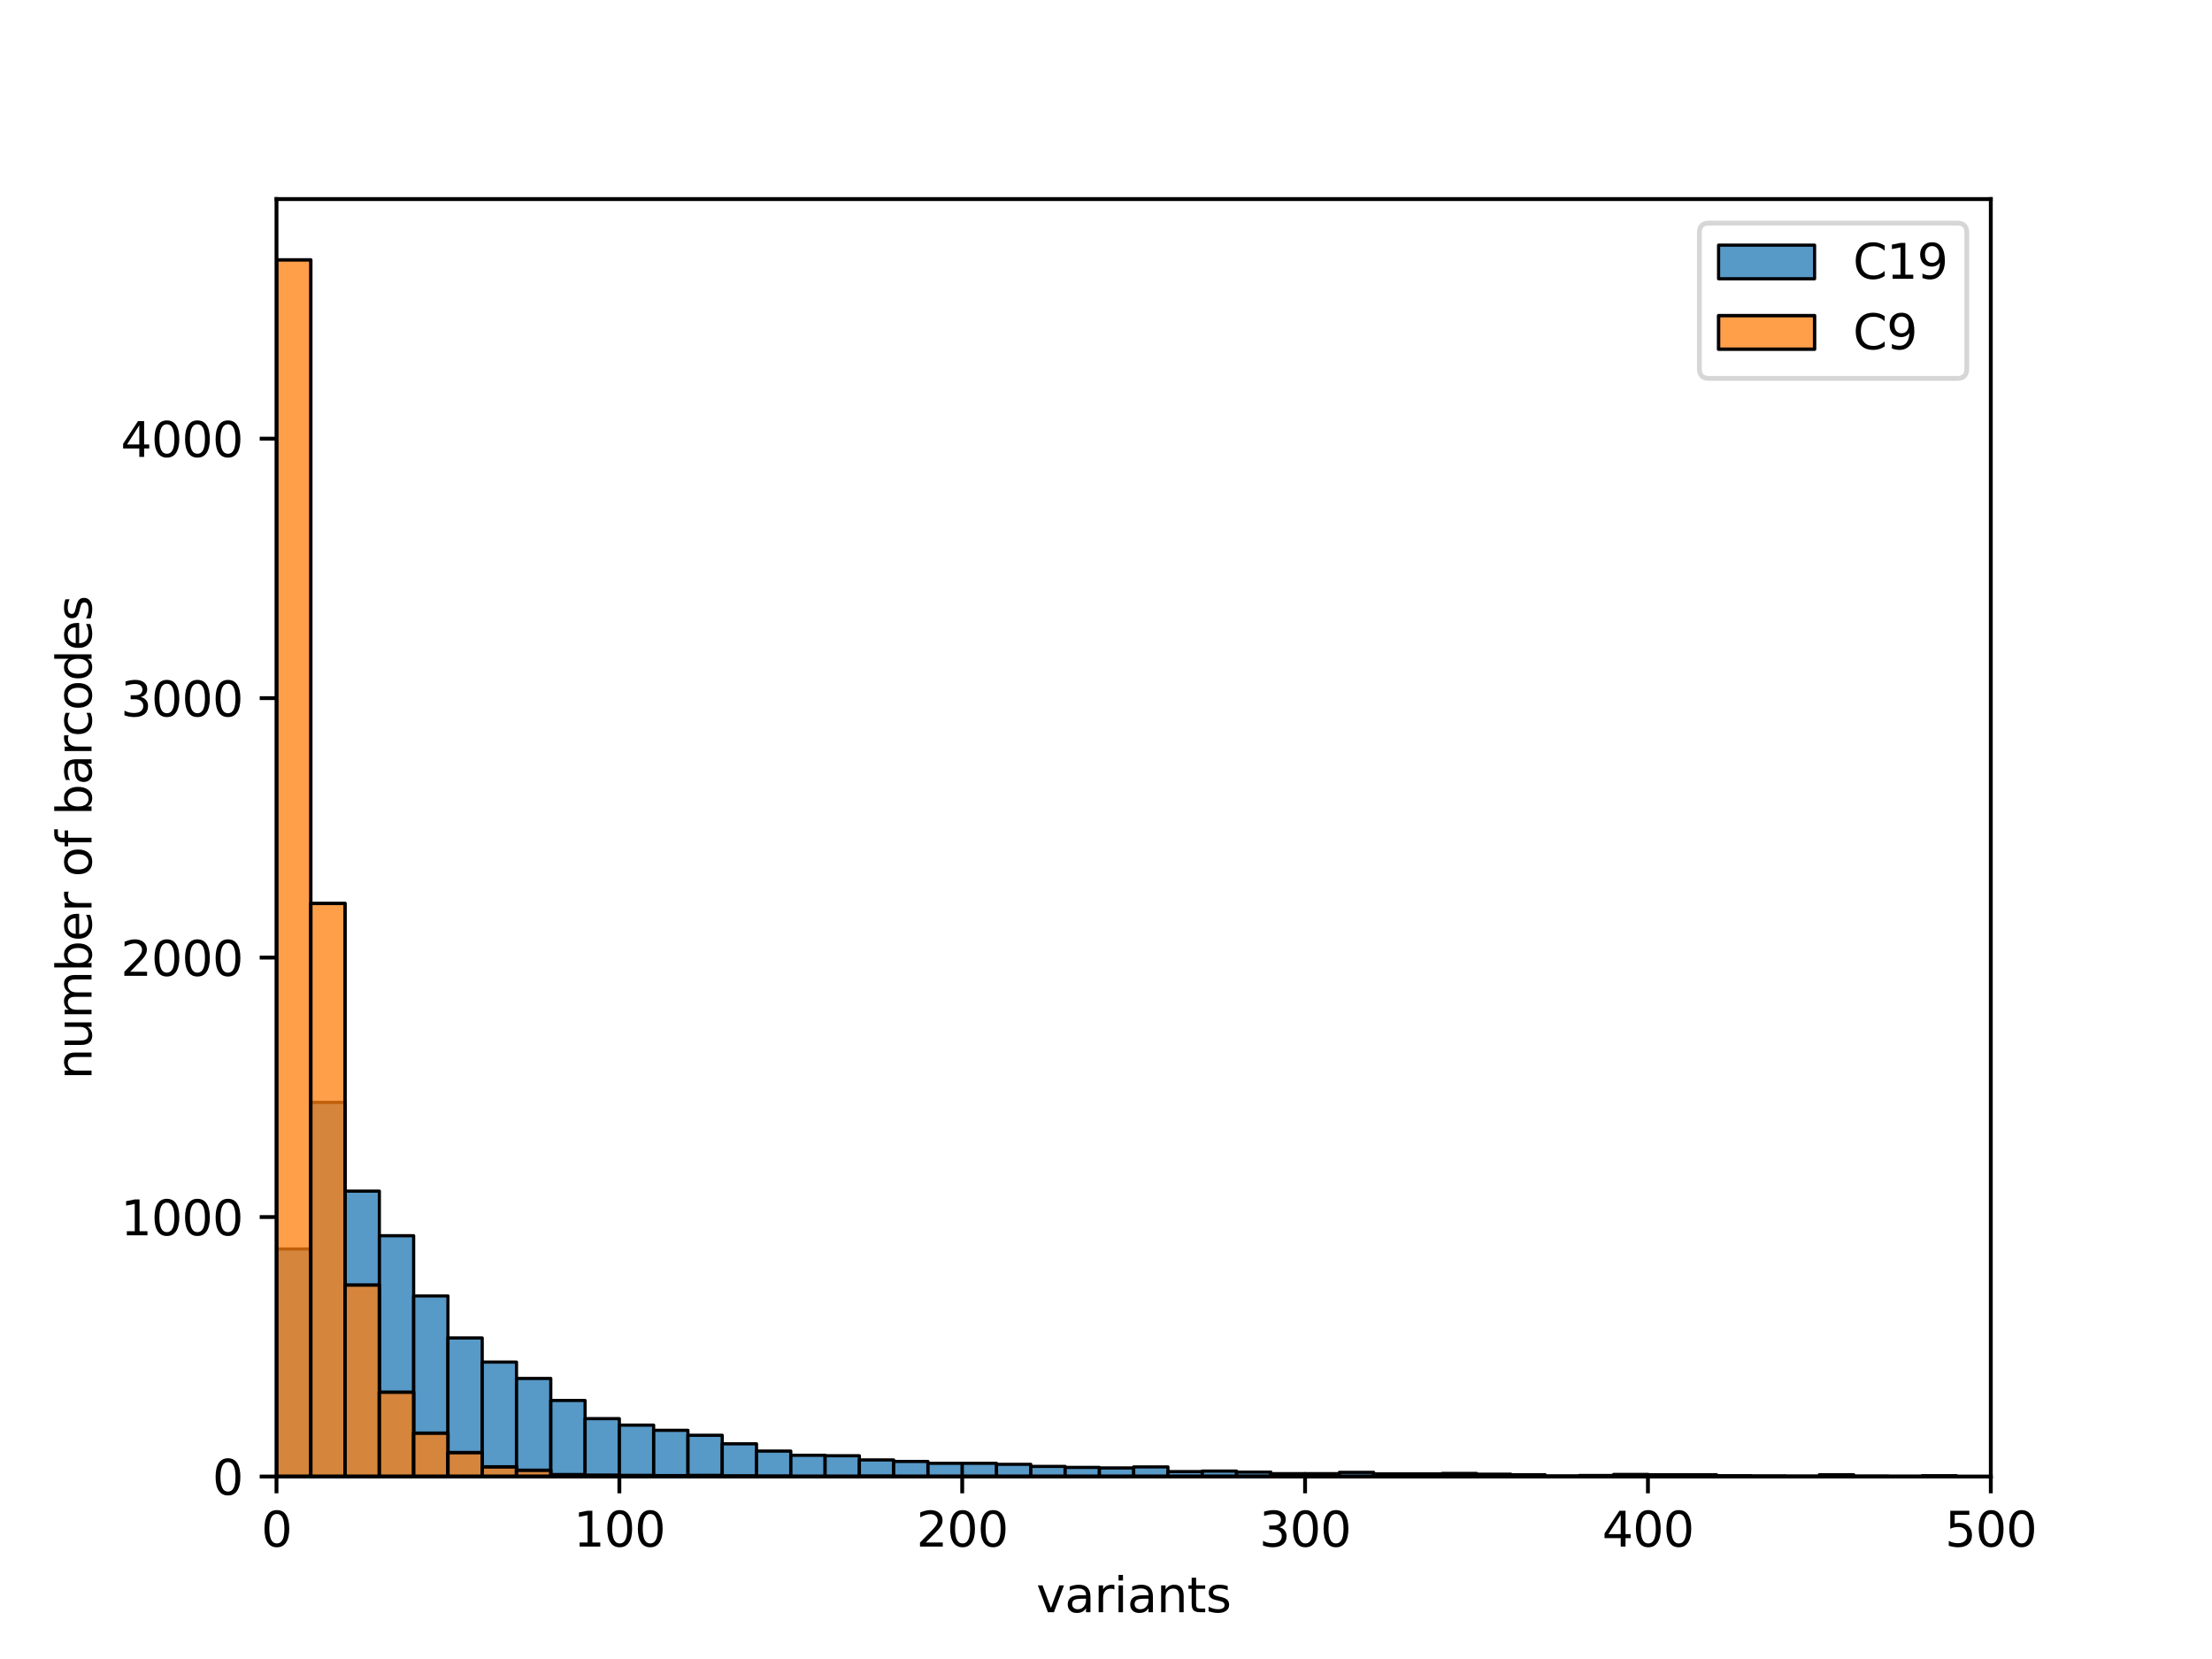 <?xml version="1.0" encoding="utf-8" standalone="no"?>
<!DOCTYPE svg PUBLIC "-//W3C//DTD SVG 1.1//EN"
  "http://www.w3.org/Graphics/SVG/1.1/DTD/svg11.dtd">
<svg xmlns:xlink="http://www.w3.org/1999/xlink" width="460.8pt" height="345.6pt" viewBox="0 0 460.8 345.6" xmlns="http://www.w3.org/2000/svg" version="1.1">
 <defs>
  <style type="text/css">*{stroke-linejoin: round; stroke-linecap: butt}</style>
 </defs>
 <g id="figure_1">
  <g id="patch_1">
   <path d="M 0 345.6 
L 460.8 345.6 
L 460.8 0 
L 0 0 
z
" style="fill: #ffffff"/>
  </g>
  <g id="axes_1">
   <g id="patch_2">
    <path d="M 57.6 307.584 
L 414.72 307.584 
L 414.72 41.472 
L 57.6 41.472 
z
" style="fill: #ffffff"/>
   </g>
   <g id="patch_3">
    <path d="M 57.6 307.584 
L 64.742 307.584 
L 64.742 260.182 
L 57.6 260.182 
z
" clip-path="url(#p7d405d4382)" style="fill: #1f77b4; fill-opacity: 0.75; stroke: #000000; stroke-width: 0.663; stroke-linejoin: miter"/>
   </g>
   <g id="patch_4">
    <path d="M 64.742 307.584 
L 71.885 307.584 
L 71.885 229.644 
L 64.742 229.644 
z
" clip-path="url(#p7d405d4382)" style="fill: #1f77b4; fill-opacity: 0.75; stroke: #000000; stroke-width: 0.663; stroke-linejoin: miter"/>
   </g>
   <g id="patch_5">
    <path d="M 71.885 307.584 
L 79.027 307.584 
L 79.027 248.129 
L 71.885 248.129 
z
" clip-path="url(#p7d405d4382)" style="fill: #1f77b4; fill-opacity: 0.75; stroke: #000000; stroke-width: 0.663; stroke-linejoin: miter"/>
   </g>
   <g id="patch_6">
    <path d="M 79.027 307.584 
L 86.17 307.584 
L 86.17 257.426 
L 79.027 257.426 
z
" clip-path="url(#p7d405d4382)" style="fill: #1f77b4; fill-opacity: 0.75; stroke: #000000; stroke-width: 0.663; stroke-linejoin: miter"/>
   </g>
   <g id="patch_7">
    <path d="M 86.17 307.584 
L 93.312 307.584 
L 93.312 269.965 
L 86.17 269.965 
z
" clip-path="url(#p7d405d4382)" style="fill: #1f77b4; fill-opacity: 0.75; stroke: #000000; stroke-width: 0.663; stroke-linejoin: miter"/>
   </g>
   <g id="patch_8">
    <path d="M 93.312 307.584 
L 100.454 307.584 
L 100.454 278.721 
L 93.312 278.721 
z
" clip-path="url(#p7d405d4382)" style="fill: #1f77b4; fill-opacity: 0.75; stroke: #000000; stroke-width: 0.663; stroke-linejoin: miter"/>
   </g>
   <g id="patch_9">
    <path d="M 100.454 307.584 
L 107.597 307.584 
L 107.597 283.748 
L 100.454 283.748 
z
" clip-path="url(#p7d405d4382)" style="fill: #1f77b4; fill-opacity: 0.75; stroke: #000000; stroke-width: 0.663; stroke-linejoin: miter"/>
   </g>
   <g id="patch_10">
    <path d="M 107.597 307.584 
L 114.739 307.584 
L 114.739 287.153 
L 107.597 287.153 
z
" clip-path="url(#p7d405d4382)" style="fill: #1f77b4; fill-opacity: 0.75; stroke: #000000; stroke-width: 0.663; stroke-linejoin: miter"/>
   </g>
   <g id="patch_11">
    <path d="M 114.739 307.584 
L 121.882 307.584 
L 121.882 291.747 
L 114.739 291.747 
z
" clip-path="url(#p7d405d4382)" style="fill: #1f77b4; fill-opacity: 0.75; stroke: #000000; stroke-width: 0.663; stroke-linejoin: miter"/>
   </g>
   <g id="patch_12">
    <path d="M 121.882 307.584 
L 129.024 307.584 
L 129.024 295.531 
L 121.882 295.531 
z
" clip-path="url(#p7d405d4382)" style="fill: #1f77b4; fill-opacity: 0.75; stroke: #000000; stroke-width: 0.663; stroke-linejoin: miter"/>
   </g>
   <g id="patch_13">
    <path d="M 129.024 307.584 
L 136.166 307.584 
L 136.166 296.882 
L 129.024 296.882 
z
" clip-path="url(#p7d405d4382)" style="fill: #1f77b4; fill-opacity: 0.75; stroke: #000000; stroke-width: 0.663; stroke-linejoin: miter"/>
   </g>
   <g id="patch_14">
    <path d="M 136.166 307.584 
L 143.309 307.584 
L 143.309 297.963 
L 136.166 297.963 
z
" clip-path="url(#p7d405d4382)" style="fill: #1f77b4; fill-opacity: 0.75; stroke: #000000; stroke-width: 0.663; stroke-linejoin: miter"/>
   </g>
   <g id="patch_15">
    <path d="M 143.309 307.584 
L 150.451 307.584 
L 150.451 298.99 
L 143.309 298.99 
z
" clip-path="url(#p7d405d4382)" style="fill: #1f77b4; fill-opacity: 0.75; stroke: #000000; stroke-width: 0.663; stroke-linejoin: miter"/>
   </g>
   <g id="patch_16">
    <path d="M 150.451 307.584 
L 157.594 307.584 
L 157.594 300.774 
L 150.451 300.774 
z
" clip-path="url(#p7d405d4382)" style="fill: #1f77b4; fill-opacity: 0.75; stroke: #000000; stroke-width: 0.663; stroke-linejoin: miter"/>
   </g>
   <g id="patch_17">
    <path d="M 157.594 307.584 
L 164.736 307.584 
L 164.736 302.287 
L 157.594 302.287 
z
" clip-path="url(#p7d405d4382)" style="fill: #1f77b4; fill-opacity: 0.75; stroke: #000000; stroke-width: 0.663; stroke-linejoin: miter"/>
   </g>
   <g id="patch_18">
    <path d="M 164.736 307.584 
L 171.878 307.584 
L 171.878 303.152 
L 164.736 303.152 
z
" clip-path="url(#p7d405d4382)" style="fill: #1f77b4; fill-opacity: 0.75; stroke: #000000; stroke-width: 0.663; stroke-linejoin: miter"/>
   </g>
   <g id="patch_19">
    <path d="M 171.878 307.584 
L 179.021 307.584 
L 179.021 303.26 
L 171.878 303.26 
z
" clip-path="url(#p7d405d4382)" style="fill: #1f77b4; fill-opacity: 0.75; stroke: #000000; stroke-width: 0.663; stroke-linejoin: miter"/>
   </g>
   <g id="patch_20">
    <path d="M 179.021 307.584 
L 186.163 307.584 
L 186.163 304.125 
L 179.021 304.125 
z
" clip-path="url(#p7d405d4382)" style="fill: #1f77b4; fill-opacity: 0.75; stroke: #000000; stroke-width: 0.663; stroke-linejoin: miter"/>
   </g>
   <g id="patch_21">
    <path d="M 186.163 307.584 
L 193.306 307.584 
L 193.306 304.449 
L 186.163 304.449 
z
" clip-path="url(#p7d405d4382)" style="fill: #1f77b4; fill-opacity: 0.75; stroke: #000000; stroke-width: 0.663; stroke-linejoin: miter"/>
   </g>
   <g id="patch_22">
    <path d="M 193.306 307.584 
L 200.448 307.584 
L 200.448 304.827 
L 193.306 304.827 
z
" clip-path="url(#p7d405d4382)" style="fill: #1f77b4; fill-opacity: 0.75; stroke: #000000; stroke-width: 0.663; stroke-linejoin: miter"/>
   </g>
   <g id="patch_23">
    <path d="M 200.448 307.584 
L 207.59 307.584 
L 207.59 304.827 
L 200.448 304.827 
z
" clip-path="url(#p7d405d4382)" style="fill: #1f77b4; fill-opacity: 0.75; stroke: #000000; stroke-width: 0.663; stroke-linejoin: miter"/>
   </g>
   <g id="patch_24">
    <path d="M 207.59 307.584 
L 214.733 307.584 
L 214.733 305.044 
L 207.59 305.044 
z
" clip-path="url(#p7d405d4382)" style="fill: #1f77b4; fill-opacity: 0.75; stroke: #000000; stroke-width: 0.663; stroke-linejoin: miter"/>
   </g>
   <g id="patch_25">
    <path d="M 214.733 307.584 
L 221.875 307.584 
L 221.875 305.476 
L 214.733 305.476 
z
" clip-path="url(#p7d405d4382)" style="fill: #1f77b4; fill-opacity: 0.75; stroke: #000000; stroke-width: 0.663; stroke-linejoin: miter"/>
   </g>
   <g id="patch_26">
    <path d="M 221.875 307.584 
L 229.018 307.584 
L 229.018 305.692 
L 221.875 305.692 
z
" clip-path="url(#p7d405d4382)" style="fill: #1f77b4; fill-opacity: 0.75; stroke: #000000; stroke-width: 0.663; stroke-linejoin: miter"/>
   </g>
   <g id="patch_27">
    <path d="M 229.018 307.584 
L 236.16 307.584 
L 236.16 305.8 
L 229.018 305.8 
z
" clip-path="url(#p7d405d4382)" style="fill: #1f77b4; fill-opacity: 0.75; stroke: #000000; stroke-width: 0.663; stroke-linejoin: miter"/>
   </g>
   <g id="patch_28">
    <path d="M 236.16 307.584 
L 243.302 307.584 
L 243.302 305.584 
L 236.16 305.584 
z
" clip-path="url(#p7d405d4382)" style="fill: #1f77b4; fill-opacity: 0.75; stroke: #000000; stroke-width: 0.663; stroke-linejoin: miter"/>
   </g>
   <g id="patch_29">
    <path d="M 243.302 307.584 
L 250.445 307.584 
L 250.445 306.557 
L 243.302 306.557 
z
" clip-path="url(#p7d405d4382)" style="fill: #1f77b4; fill-opacity: 0.75; stroke: #000000; stroke-width: 0.663; stroke-linejoin: miter"/>
   </g>
   <g id="patch_30">
    <path d="M 250.445 307.584 
L 257.587 307.584 
L 257.587 306.449 
L 250.445 306.449 
z
" clip-path="url(#p7d405d4382)" style="fill: #1f77b4; fill-opacity: 0.75; stroke: #000000; stroke-width: 0.663; stroke-linejoin: miter"/>
   </g>
   <g id="patch_31">
    <path d="M 257.587 307.584 
L 264.73 307.584 
L 264.73 306.665 
L 257.587 306.665 
z
" clip-path="url(#p7d405d4382)" style="fill: #1f77b4; fill-opacity: 0.75; stroke: #000000; stroke-width: 0.663; stroke-linejoin: miter"/>
   </g>
   <g id="patch_32">
    <path d="M 264.73 307.584 
L 271.872 307.584 
L 271.872 306.989 
L 264.73 306.989 
z
" clip-path="url(#p7d405d4382)" style="fill: #1f77b4; fill-opacity: 0.75; stroke: #000000; stroke-width: 0.663; stroke-linejoin: miter"/>
   </g>
   <g id="patch_33">
    <path d="M 271.872 307.584 
L 279.014 307.584 
L 279.014 306.989 
L 271.872 306.989 
z
" clip-path="url(#p7d405d4382)" style="fill: #1f77b4; fill-opacity: 0.75; stroke: #000000; stroke-width: 0.663; stroke-linejoin: miter"/>
   </g>
   <g id="patch_34">
    <path d="M 279.014 307.584 
L 286.157 307.584 
L 286.157 306.719 
L 279.014 306.719 
z
" clip-path="url(#p7d405d4382)" style="fill: #1f77b4; fill-opacity: 0.75; stroke: #000000; stroke-width: 0.663; stroke-linejoin: miter"/>
   </g>
   <g id="patch_35">
    <path d="M 286.157 307.584 
L 293.299 307.584 
L 293.299 307.044 
L 286.157 307.044 
z
" clip-path="url(#p7d405d4382)" style="fill: #1f77b4; fill-opacity: 0.75; stroke: #000000; stroke-width: 0.663; stroke-linejoin: miter"/>
   </g>
   <g id="patch_36">
    <path d="M 293.299 307.584 
L 300.442 307.584 
L 300.442 307.044 
L 293.299 307.044 
z
" clip-path="url(#p7d405d4382)" style="fill: #1f77b4; fill-opacity: 0.75; stroke: #000000; stroke-width: 0.663; stroke-linejoin: miter"/>
   </g>
   <g id="patch_37">
    <path d="M 300.442 307.584 
L 307.584 307.584 
L 307.584 306.935 
L 300.442 306.935 
z
" clip-path="url(#p7d405d4382)" style="fill: #1f77b4; fill-opacity: 0.75; stroke: #000000; stroke-width: 0.663; stroke-linejoin: miter"/>
   </g>
   <g id="patch_38">
    <path d="M 307.584 307.584 
L 314.726 307.584 
L 314.726 307.098 
L 307.584 307.098 
z
" clip-path="url(#p7d405d4382)" style="fill: #1f77b4; fill-opacity: 0.75; stroke: #000000; stroke-width: 0.663; stroke-linejoin: miter"/>
   </g>
   <g id="patch_39">
    <path d="M 314.726 307.584 
L 321.869 307.584 
L 321.869 307.206 
L 314.726 307.206 
z
" clip-path="url(#p7d405d4382)" style="fill: #1f77b4; fill-opacity: 0.75; stroke: #000000; stroke-width: 0.663; stroke-linejoin: miter"/>
   </g>
   <g id="patch_40">
    <path d="M 321.869 307.584 
L 329.011 307.584 
L 329.011 307.476 
L 321.869 307.476 
z
" clip-path="url(#p7d405d4382)" style="fill: #1f77b4; fill-opacity: 0.75; stroke: #000000; stroke-width: 0.663; stroke-linejoin: miter"/>
   </g>
   <g id="patch_41">
    <path d="M 329.011 307.584 
L 336.154 307.584 
L 336.154 307.368 
L 329.011 307.368 
z
" clip-path="url(#p7d405d4382)" style="fill: #1f77b4; fill-opacity: 0.75; stroke: #000000; stroke-width: 0.663; stroke-linejoin: miter"/>
   </g>
   <g id="patch_42">
    <path d="M 336.154 307.584 
L 343.296 307.584 
L 343.296 307.152 
L 336.154 307.152 
z
" clip-path="url(#p7d405d4382)" style="fill: #1f77b4; fill-opacity: 0.75; stroke: #000000; stroke-width: 0.663; stroke-linejoin: miter"/>
   </g>
   <g id="patch_43">
    <path d="M 343.296 307.584 
L 350.438 307.584 
L 350.438 307.206 
L 343.296 307.206 
z
" clip-path="url(#p7d405d4382)" style="fill: #1f77b4; fill-opacity: 0.75; stroke: #000000; stroke-width: 0.663; stroke-linejoin: miter"/>
   </g>
   <g id="patch_44">
    <path d="M 350.438 307.584 
L 357.581 307.584 
L 357.581 307.206 
L 350.438 307.206 
z
" clip-path="url(#p7d405d4382)" style="fill: #1f77b4; fill-opacity: 0.75; stroke: #000000; stroke-width: 0.663; stroke-linejoin: miter"/>
   </g>
   <g id="patch_45">
    <path d="M 357.581 307.584 
L 364.723 307.584 
L 364.723 307.422 
L 357.581 307.422 
z
" clip-path="url(#p7d405d4382)" style="fill: #1f77b4; fill-opacity: 0.75; stroke: #000000; stroke-width: 0.663; stroke-linejoin: miter"/>
   </g>
   <g id="patch_46">
    <path d="M 364.723 307.584 
L 371.866 307.584 
L 371.866 307.476 
L 364.723 307.476 
z
" clip-path="url(#p7d405d4382)" style="fill: #1f77b4; fill-opacity: 0.75; stroke: #000000; stroke-width: 0.663; stroke-linejoin: miter"/>
   </g>
   <g id="patch_47">
    <path d="M 371.866 307.584 
L 379.008 307.584 
L 379.008 307.53 
L 371.866 307.53 
z
" clip-path="url(#p7d405d4382)" style="fill: #1f77b4; fill-opacity: 0.75; stroke: #000000; stroke-width: 0.663; stroke-linejoin: miter"/>
   </g>
   <g id="patch_48">
    <path d="M 379.008 307.584 
L 386.15 307.584 
L 386.15 307.206 
L 379.008 307.206 
z
" clip-path="url(#p7d405d4382)" style="fill: #1f77b4; fill-opacity: 0.75; stroke: #000000; stroke-width: 0.663; stroke-linejoin: miter"/>
   </g>
   <g id="patch_49">
    <path d="M 386.15 307.584 
L 393.293 307.584 
L 393.293 307.53 
L 386.15 307.53 
z
" clip-path="url(#p7d405d4382)" style="fill: #1f77b4; fill-opacity: 0.75; stroke: #000000; stroke-width: 0.663; stroke-linejoin: miter"/>
   </g>
   <g id="patch_50">
    <path d="M 393.293 307.584 
L 400.435 307.584 
L 400.435 307.584 
L 393.293 307.584 
z
" clip-path="url(#p7d405d4382)" style="fill: #1f77b4; fill-opacity: 0.75; stroke: #000000; stroke-width: 0.663; stroke-linejoin: miter"/>
   </g>
   <g id="patch_51">
    <path d="M 400.435 307.584 
L 407.578 307.584 
L 407.578 307.422 
L 400.435 307.422 
z
" clip-path="url(#p7d405d4382)" style="fill: #1f77b4; fill-opacity: 0.75; stroke: #000000; stroke-width: 0.663; stroke-linejoin: miter"/>
   </g>
   <g id="patch_52">
    <path d="M 57.6 307.584 
L 64.742 307.584 
L 64.742 54.144 
L 57.6 54.144 
z
" clip-path="url(#p7d405d4382)" style="fill: #ff7f0e; fill-opacity: 0.75; stroke: #000000; stroke-width: 0.714; stroke-linejoin: miter"/>
   </g>
   <g id="patch_53">
    <path d="M 64.742 307.584 
L 71.885 307.584 
L 71.885 188.188 
L 64.742 188.188 
z
" clip-path="url(#p7d405d4382)" style="fill: #ff7f0e; fill-opacity: 0.75; stroke: #000000; stroke-width: 0.714; stroke-linejoin: miter"/>
   </g>
   <g id="patch_54">
    <path d="M 71.885 307.584 
L 79.027 307.584 
L 79.027 267.695 
L 71.885 267.695 
z
" clip-path="url(#p7d405d4382)" style="fill: #ff7f0e; fill-opacity: 0.75; stroke: #000000; stroke-width: 0.714; stroke-linejoin: miter"/>
   </g>
   <g id="patch_55">
    <path d="M 79.027 307.584 
L 86.17 307.584 
L 86.17 290.018 
L 79.027 290.018 
z
" clip-path="url(#p7d405d4382)" style="fill: #ff7f0e; fill-opacity: 0.75; stroke: #000000; stroke-width: 0.714; stroke-linejoin: miter"/>
   </g>
   <g id="patch_56">
    <path d="M 86.17 307.584 
L 93.312 307.584 
L 93.312 298.558 
L 86.17 298.558 
z
" clip-path="url(#p7d405d4382)" style="fill: #ff7f0e; fill-opacity: 0.75; stroke: #000000; stroke-width: 0.714; stroke-linejoin: miter"/>
   </g>
   <g id="patch_57">
    <path d="M 93.312 307.584 
L 100.454 307.584 
L 100.454 302.611 
L 93.312 302.611 
z
" clip-path="url(#p7d405d4382)" style="fill: #ff7f0e; fill-opacity: 0.75; stroke: #000000; stroke-width: 0.714; stroke-linejoin: miter"/>
   </g>
   <g id="patch_58">
    <path d="M 100.454 307.584 
L 107.597 307.584 
L 107.597 305.584 
L 100.454 305.584 
z
" clip-path="url(#p7d405d4382)" style="fill: #ff7f0e; fill-opacity: 0.75; stroke: #000000; stroke-width: 0.714; stroke-linejoin: miter"/>
   </g>
   <g id="patch_59">
    <path d="M 107.597 307.584 
L 114.739 307.584 
L 114.739 306.287 
L 107.597 306.287 
z
" clip-path="url(#p7d405d4382)" style="fill: #ff7f0e; fill-opacity: 0.75; stroke: #000000; stroke-width: 0.714; stroke-linejoin: miter"/>
   </g>
   <g id="patch_60">
    <path d="M 114.739 307.584 
L 121.882 307.584 
L 121.882 307.206 
L 114.739 307.206 
z
" clip-path="url(#p7d405d4382)" style="fill: #ff7f0e; fill-opacity: 0.75; stroke: #000000; stroke-width: 0.714; stroke-linejoin: miter"/>
   </g>
   <g id="patch_61">
    <path d="M 121.882 307.584 
L 129.024 307.584 
L 129.024 307.314 
L 121.882 307.314 
z
" clip-path="url(#p7d405d4382)" style="fill: #ff7f0e; fill-opacity: 0.75; stroke: #000000; stroke-width: 0.714; stroke-linejoin: miter"/>
   </g>
   <g id="patch_62">
    <path d="M 129.024 307.584 
L 136.166 307.584 
L 136.166 307.368 
L 129.024 307.368 
z
" clip-path="url(#p7d405d4382)" style="fill: #ff7f0e; fill-opacity: 0.75; stroke: #000000; stroke-width: 0.714; stroke-linejoin: miter"/>
   </g>
   <g id="patch_63">
    <path d="M 136.166 307.584 
L 143.309 307.584 
L 143.309 307.422 
L 136.166 307.422 
z
" clip-path="url(#p7d405d4382)" style="fill: #ff7f0e; fill-opacity: 0.75; stroke: #000000; stroke-width: 0.714; stroke-linejoin: miter"/>
   </g>
   <g id="patch_64">
    <path d="M 143.309 307.584 
L 150.451 307.584 
L 150.451 307.368 
L 143.309 307.368 
z
" clip-path="url(#p7d405d4382)" style="fill: #ff7f0e; fill-opacity: 0.75; stroke: #000000; stroke-width: 0.714; stroke-linejoin: miter"/>
   </g>
   <g id="patch_65">
    <path d="M 150.451 307.584 
L 157.594 307.584 
L 157.594 307.476 
L 150.451 307.476 
z
" clip-path="url(#p7d405d4382)" style="fill: #ff7f0e; fill-opacity: 0.75; stroke: #000000; stroke-width: 0.714; stroke-linejoin: miter"/>
   </g>
   <g id="patch_66">
    <path d="M 157.594 307.584 
L 164.736 307.584 
L 164.736 307.53 
L 157.594 307.53 
z
" clip-path="url(#p7d405d4382)" style="fill: #ff7f0e; fill-opacity: 0.75; stroke: #000000; stroke-width: 0.714; stroke-linejoin: miter"/>
   </g>
   <g id="patch_67">
    <path d="M 164.736 307.584 
L 171.878 307.584 
L 171.878 307.584 
L 164.736 307.584 
z
" clip-path="url(#p7d405d4382)" style="fill: #ff7f0e; fill-opacity: 0.75; stroke: #000000; stroke-width: 0.714; stroke-linejoin: miter"/>
   </g>
   <g id="patch_68">
    <path d="M 171.878 307.584 
L 179.021 307.584 
L 179.021 307.584 
L 171.878 307.584 
z
" clip-path="url(#p7d405d4382)" style="fill: #ff7f0e; fill-opacity: 0.75; stroke: #000000; stroke-width: 0.714; stroke-linejoin: miter"/>
   </g>
   <g id="patch_69">
    <path d="M 179.021 307.584 
L 186.163 307.584 
L 186.163 307.53 
L 179.021 307.53 
z
" clip-path="url(#p7d405d4382)" style="fill: #ff7f0e; fill-opacity: 0.75; stroke: #000000; stroke-width: 0.714; stroke-linejoin: miter"/>
   </g>
   <g id="patch_70">
    <path d="M 186.163 307.584 
L 193.306 307.584 
L 193.306 307.584 
L 186.163 307.584 
z
" clip-path="url(#p7d405d4382)" style="fill: #ff7f0e; fill-opacity: 0.75; stroke: #000000; stroke-width: 0.714; stroke-linejoin: miter"/>
   </g>
   <g id="patch_71">
    <path d="M 193.306 307.584 
L 200.448 307.584 
L 200.448 307.584 
L 193.306 307.584 
z
" clip-path="url(#p7d405d4382)" style="fill: #ff7f0e; fill-opacity: 0.75; stroke: #000000; stroke-width: 0.714; stroke-linejoin: miter"/>
   </g>
   <g id="patch_72">
    <path d="M 200.448 307.584 
L 207.59 307.584 
L 207.59 307.584 
L 200.448 307.584 
z
" clip-path="url(#p7d405d4382)" style="fill: #ff7f0e; fill-opacity: 0.75; stroke: #000000; stroke-width: 0.714; stroke-linejoin: miter"/>
   </g>
   <g id="patch_73">
    <path d="M 207.59 307.584 
L 214.733 307.584 
L 214.733 307.584 
L 207.59 307.584 
z
" clip-path="url(#p7d405d4382)" style="fill: #ff7f0e; fill-opacity: 0.75; stroke: #000000; stroke-width: 0.714; stroke-linejoin: miter"/>
   </g>
   <g id="patch_74">
    <path d="M 214.733 307.584 
L 221.875 307.584 
L 221.875 307.584 
L 214.733 307.584 
z
" clip-path="url(#p7d405d4382)" style="fill: #ff7f0e; fill-opacity: 0.75; stroke: #000000; stroke-width: 0.714; stroke-linejoin: miter"/>
   </g>
   <g id="patch_75">
    <path d="M 221.875 307.584 
L 229.018 307.584 
L 229.018 307.584 
L 221.875 307.584 
z
" clip-path="url(#p7d405d4382)" style="fill: #ff7f0e; fill-opacity: 0.75; stroke: #000000; stroke-width: 0.714; stroke-linejoin: miter"/>
   </g>
   <g id="patch_76">
    <path d="M 229.018 307.584 
L 236.16 307.584 
L 236.16 307.584 
L 229.018 307.584 
z
" clip-path="url(#p7d405d4382)" style="fill: #ff7f0e; fill-opacity: 0.75; stroke: #000000; stroke-width: 0.714; stroke-linejoin: miter"/>
   </g>
   <g id="patch_77">
    <path d="M 236.16 307.584 
L 243.302 307.584 
L 243.302 307.584 
L 236.16 307.584 
z
" clip-path="url(#p7d405d4382)" style="fill: #ff7f0e; fill-opacity: 0.75; stroke: #000000; stroke-width: 0.714; stroke-linejoin: miter"/>
   </g>
   <g id="patch_78">
    <path d="M 243.302 307.584 
L 250.445 307.584 
L 250.445 307.584 
L 243.302 307.584 
z
" clip-path="url(#p7d405d4382)" style="fill: #ff7f0e; fill-opacity: 0.75; stroke: #000000; stroke-width: 0.714; stroke-linejoin: miter"/>
   </g>
   <g id="patch_79">
    <path d="M 250.445 307.584 
L 257.587 307.584 
L 257.587 307.584 
L 250.445 307.584 
z
" clip-path="url(#p7d405d4382)" style="fill: #ff7f0e; fill-opacity: 0.75; stroke: #000000; stroke-width: 0.714; stroke-linejoin: miter"/>
   </g>
   <g id="patch_80">
    <path d="M 257.587 307.584 
L 264.73 307.584 
L 264.73 307.584 
L 257.587 307.584 
z
" clip-path="url(#p7d405d4382)" style="fill: #ff7f0e; fill-opacity: 0.75; stroke: #000000; stroke-width: 0.714; stroke-linejoin: miter"/>
   </g>
   <g id="patch_81">
    <path d="M 264.73 307.584 
L 271.872 307.584 
L 271.872 307.584 
L 264.73 307.584 
z
" clip-path="url(#p7d405d4382)" style="fill: #ff7f0e; fill-opacity: 0.75; stroke: #000000; stroke-width: 0.714; stroke-linejoin: miter"/>
   </g>
   <g id="patch_82">
    <path d="M 271.872 307.584 
L 279.014 307.584 
L 279.014 307.584 
L 271.872 307.584 
z
" clip-path="url(#p7d405d4382)" style="fill: #ff7f0e; fill-opacity: 0.75; stroke: #000000; stroke-width: 0.714; stroke-linejoin: miter"/>
   </g>
   <g id="patch_83">
    <path d="M 279.014 307.584 
L 286.157 307.584 
L 286.157 307.584 
L 279.014 307.584 
z
" clip-path="url(#p7d405d4382)" style="fill: #ff7f0e; fill-opacity: 0.75; stroke: #000000; stroke-width: 0.714; stroke-linejoin: miter"/>
   </g>
   <g id="patch_84">
    <path d="M 286.157 307.584 
L 293.299 307.584 
L 293.299 307.584 
L 286.157 307.584 
z
" clip-path="url(#p7d405d4382)" style="fill: #ff7f0e; fill-opacity: 0.75; stroke: #000000; stroke-width: 0.714; stroke-linejoin: miter"/>
   </g>
   <g id="patch_85">
    <path d="M 293.299 307.584 
L 300.442 307.584 
L 300.442 307.584 
L 293.299 307.584 
z
" clip-path="url(#p7d405d4382)" style="fill: #ff7f0e; fill-opacity: 0.75; stroke: #000000; stroke-width: 0.714; stroke-linejoin: miter"/>
   </g>
   <g id="patch_86">
    <path d="M 300.442 307.584 
L 307.584 307.584 
L 307.584 307.584 
L 300.442 307.584 
z
" clip-path="url(#p7d405d4382)" style="fill: #ff7f0e; fill-opacity: 0.75; stroke: #000000; stroke-width: 0.714; stroke-linejoin: miter"/>
   </g>
   <g id="patch_87">
    <path d="M 307.584 307.584 
L 314.726 307.584 
L 314.726 307.584 
L 307.584 307.584 
z
" clip-path="url(#p7d405d4382)" style="fill: #ff7f0e; fill-opacity: 0.75; stroke: #000000; stroke-width: 0.714; stroke-linejoin: miter"/>
   </g>
   <g id="patch_88">
    <path d="M 314.726 307.584 
L 321.869 307.584 
L 321.869 307.584 
L 314.726 307.584 
z
" clip-path="url(#p7d405d4382)" style="fill: #ff7f0e; fill-opacity: 0.75; stroke: #000000; stroke-width: 0.714; stroke-linejoin: miter"/>
   </g>
   <g id="patch_89">
    <path d="M 321.869 307.584 
L 329.011 307.584 
L 329.011 307.584 
L 321.869 307.584 
z
" clip-path="url(#p7d405d4382)" style="fill: #ff7f0e; fill-opacity: 0.75; stroke: #000000; stroke-width: 0.714; stroke-linejoin: miter"/>
   </g>
   <g id="patch_90">
    <path d="M 329.011 307.584 
L 336.154 307.584 
L 336.154 307.584 
L 329.011 307.584 
z
" clip-path="url(#p7d405d4382)" style="fill: #ff7f0e; fill-opacity: 0.75; stroke: #000000; stroke-width: 0.714; stroke-linejoin: miter"/>
   </g>
   <g id="patch_91">
    <path d="M 336.154 307.584 
L 343.296 307.584 
L 343.296 307.584 
L 336.154 307.584 
z
" clip-path="url(#p7d405d4382)" style="fill: #ff7f0e; fill-opacity: 0.75; stroke: #000000; stroke-width: 0.714; stroke-linejoin: miter"/>
   </g>
   <g id="patch_92">
    <path d="M 343.296 307.584 
L 350.438 307.584 
L 350.438 307.584 
L 343.296 307.584 
z
" clip-path="url(#p7d405d4382)" style="fill: #ff7f0e; fill-opacity: 0.75; stroke: #000000; stroke-width: 0.714; stroke-linejoin: miter"/>
   </g>
   <g id="patch_93">
    <path d="M 350.438 307.584 
L 357.581 307.584 
L 357.581 307.584 
L 350.438 307.584 
z
" clip-path="url(#p7d405d4382)" style="fill: #ff7f0e; fill-opacity: 0.75; stroke: #000000; stroke-width: 0.714; stroke-linejoin: miter"/>
   </g>
   <g id="patch_94">
    <path d="M 357.581 307.584 
L 364.723 307.584 
L 364.723 307.584 
L 357.581 307.584 
z
" clip-path="url(#p7d405d4382)" style="fill: #ff7f0e; fill-opacity: 0.75; stroke: #000000; stroke-width: 0.714; stroke-linejoin: miter"/>
   </g>
   <g id="patch_95">
    <path d="M 364.723 307.584 
L 371.866 307.584 
L 371.866 307.584 
L 364.723 307.584 
z
" clip-path="url(#p7d405d4382)" style="fill: #ff7f0e; fill-opacity: 0.75; stroke: #000000; stroke-width: 0.714; stroke-linejoin: miter"/>
   </g>
   <g id="patch_96">
    <path d="M 371.866 307.584 
L 379.008 307.584 
L 379.008 307.584 
L 371.866 307.584 
z
" clip-path="url(#p7d405d4382)" style="fill: #ff7f0e; fill-opacity: 0.75; stroke: #000000; stroke-width: 0.714; stroke-linejoin: miter"/>
   </g>
   <g id="patch_97">
    <path d="M 379.008 307.584 
L 386.15 307.584 
L 386.15 307.584 
L 379.008 307.584 
z
" clip-path="url(#p7d405d4382)" style="fill: #ff7f0e; fill-opacity: 0.75; stroke: #000000; stroke-width: 0.714; stroke-linejoin: miter"/>
   </g>
   <g id="patch_98">
    <path d="M 386.15 307.584 
L 393.293 307.584 
L 393.293 307.584 
L 386.15 307.584 
z
" clip-path="url(#p7d405d4382)" style="fill: #ff7f0e; fill-opacity: 0.75; stroke: #000000; stroke-width: 0.714; stroke-linejoin: miter"/>
   </g>
   <g id="patch_99">
    <path d="M 393.293 307.584 
L 400.435 307.584 
L 400.435 307.584 
L 393.293 307.584 
z
" clip-path="url(#p7d405d4382)" style="fill: #ff7f0e; fill-opacity: 0.75; stroke: #000000; stroke-width: 0.714; stroke-linejoin: miter"/>
   </g>
   <g id="patch_100">
    <path d="M 400.435 307.584 
L 407.578 307.584 
L 407.578 307.584 
L 400.435 307.584 
z
" clip-path="url(#p7d405d4382)" style="fill: #ff7f0e; fill-opacity: 0.75; stroke: #000000; stroke-width: 0.714; stroke-linejoin: miter"/>
   </g>
   <g id="matplotlib.axis_1">
    <g id="xtick_1">
     <g id="line2d_1">
      <defs>
       <path id="m3a950451b1" d="M 0 0 
L 0 3.5 
" style="stroke: #000000; stroke-width: 0.8"/>
      </defs>
      <g>
       <use xlink:href="#m3a950451b1" x="57.6" y="307.584" style="stroke: #000000; stroke-width: 0.8"/>
      </g>
     </g>
     <g id="text_1">
      <!-- 0 -->
      <g transform="translate(54.419 322.182) scale(0.1 -0.1)">
       <defs>
        <path id="DejaVuSans-30" d="M 2034 4250 
Q 1547 4250 1301 3770 
Q 1056 3291 1056 2328 
Q 1056 1369 1301 889 
Q 1547 409 2034 409 
Q 2525 409 2770 889 
Q 3016 1369 3016 2328 
Q 3016 3291 2770 3770 
Q 2525 4250 2034 4250 
z
M 2034 4750 
Q 2819 4750 3233 4129 
Q 3647 3509 3647 2328 
Q 3647 1150 3233 529 
Q 2819 -91 2034 -91 
Q 1250 -91 836 529 
Q 422 1150 422 2328 
Q 422 3509 836 4129 
Q 1250 4750 2034 4750 
z
" transform="scale(0.016)"/>
       </defs>
       <use xlink:href="#DejaVuSans-30"/>
      </g>
     </g>
    </g>
    <g id="xtick_2">
     <g id="line2d_2">
      <g>
       <use xlink:href="#m3a950451b1" x="129.024" y="307.584" style="stroke: #000000; stroke-width: 0.8"/>
      </g>
     </g>
     <g id="text_2">
      <!-- 100 -->
      <g transform="translate(119.48 322.182) scale(0.1 -0.1)">
       <defs>
        <path id="DejaVuSans-31" d="M 794 531 
L 1825 531 
L 1825 4091 
L 703 3866 
L 703 4441 
L 1819 4666 
L 2450 4666 
L 2450 531 
L 3481 531 
L 3481 0 
L 794 0 
L 794 531 
z
" transform="scale(0.016)"/>
       </defs>
       <use xlink:href="#DejaVuSans-31"/>
       <use xlink:href="#DejaVuSans-30" x="63.623"/>
       <use xlink:href="#DejaVuSans-30" x="127.246"/>
      </g>
     </g>
    </g>
    <g id="xtick_3">
     <g id="line2d_3">
      <g>
       <use xlink:href="#m3a950451b1" x="200.448" y="307.584" style="stroke: #000000; stroke-width: 0.8"/>
      </g>
     </g>
     <g id="text_3">
      <!-- 200 -->
      <g transform="translate(190.904 322.182) scale(0.1 -0.1)">
       <defs>
        <path id="DejaVuSans-32" d="M 1228 531 
L 3431 531 
L 3431 0 
L 469 0 
L 469 531 
Q 828 903 1448 1529 
Q 2069 2156 2228 2338 
Q 2531 2678 2651 2914 
Q 2772 3150 2772 3378 
Q 2772 3750 2511 3984 
Q 2250 4219 1831 4219 
Q 1534 4219 1204 4116 
Q 875 4013 500 3803 
L 500 4441 
Q 881 4594 1212 4672 
Q 1544 4750 1819 4750 
Q 2544 4750 2975 4387 
Q 3406 4025 3406 3419 
Q 3406 3131 3298 2873 
Q 3191 2616 2906 2266 
Q 2828 2175 2409 1742 
Q 1991 1309 1228 531 
z
" transform="scale(0.016)"/>
       </defs>
       <use xlink:href="#DejaVuSans-32"/>
       <use xlink:href="#DejaVuSans-30" x="63.623"/>
       <use xlink:href="#DejaVuSans-30" x="127.246"/>
      </g>
     </g>
    </g>
    <g id="xtick_4">
     <g id="line2d_4">
      <g>
       <use xlink:href="#m3a950451b1" x="271.872" y="307.584" style="stroke: #000000; stroke-width: 0.8"/>
      </g>
     </g>
     <g id="text_4">
      <!-- 300 -->
      <g transform="translate(262.328 322.182) scale(0.1 -0.1)">
       <defs>
        <path id="DejaVuSans-33" d="M 2597 2516 
Q 3050 2419 3304 2112 
Q 3559 1806 3559 1356 
Q 3559 666 3084 287 
Q 2609 -91 1734 -91 
Q 1441 -91 1130 -33 
Q 819 25 488 141 
L 488 750 
Q 750 597 1062 519 
Q 1375 441 1716 441 
Q 2309 441 2620 675 
Q 2931 909 2931 1356 
Q 2931 1769 2642 2001 
Q 2353 2234 1838 2234 
L 1294 2234 
L 1294 2753 
L 1863 2753 
Q 2328 2753 2575 2939 
Q 2822 3125 2822 3475 
Q 2822 3834 2567 4026 
Q 2313 4219 1838 4219 
Q 1578 4219 1281 4162 
Q 984 4106 628 3988 
L 628 4550 
Q 988 4650 1302 4700 
Q 1616 4750 1894 4750 
Q 2613 4750 3031 4423 
Q 3450 4097 3450 3541 
Q 3450 3153 3228 2886 
Q 3006 2619 2597 2516 
z
" transform="scale(0.016)"/>
       </defs>
       <use xlink:href="#DejaVuSans-33"/>
       <use xlink:href="#DejaVuSans-30" x="63.623"/>
       <use xlink:href="#DejaVuSans-30" x="127.246"/>
      </g>
     </g>
    </g>
    <g id="xtick_5">
     <g id="line2d_5">
      <g>
       <use xlink:href="#m3a950451b1" x="343.296" y="307.584" style="stroke: #000000; stroke-width: 0.8"/>
      </g>
     </g>
     <g id="text_5">
      <!-- 400 -->
      <g transform="translate(333.752 322.182) scale(0.1 -0.1)">
       <defs>
        <path id="DejaVuSans-34" d="M 2419 4116 
L 825 1625 
L 2419 1625 
L 2419 4116 
z
M 2253 4666 
L 3047 4666 
L 3047 1625 
L 3713 1625 
L 3713 1100 
L 3047 1100 
L 3047 0 
L 2419 0 
L 2419 1100 
L 313 1100 
L 313 1709 
L 2253 4666 
z
" transform="scale(0.016)"/>
       </defs>
       <use xlink:href="#DejaVuSans-34"/>
       <use xlink:href="#DejaVuSans-30" x="63.623"/>
       <use xlink:href="#DejaVuSans-30" x="127.246"/>
      </g>
     </g>
    </g>
    <g id="xtick_6">
     <g id="line2d_6">
      <g>
       <use xlink:href="#m3a950451b1" x="414.72" y="307.584" style="stroke: #000000; stroke-width: 0.8"/>
      </g>
     </g>
     <g id="text_6">
      <!-- 500 -->
      <g transform="translate(405.176 322.182) scale(0.1 -0.1)">
       <defs>
        <path id="DejaVuSans-35" d="M 691 4666 
L 3169 4666 
L 3169 4134 
L 1269 4134 
L 1269 2991 
Q 1406 3038 1543 3061 
Q 1681 3084 1819 3084 
Q 2600 3084 3056 2656 
Q 3513 2228 3513 1497 
Q 3513 744 3044 326 
Q 2575 -91 1722 -91 
Q 1428 -91 1123 -41 
Q 819 9 494 109 
L 494 744 
Q 775 591 1075 516 
Q 1375 441 1709 441 
Q 2250 441 2565 725 
Q 2881 1009 2881 1497 
Q 2881 1984 2565 2268 
Q 2250 2553 1709 2553 
Q 1456 2553 1204 2497 
Q 953 2441 691 2322 
L 691 4666 
z
" transform="scale(0.016)"/>
       </defs>
       <use xlink:href="#DejaVuSans-35"/>
       <use xlink:href="#DejaVuSans-30" x="63.623"/>
       <use xlink:href="#DejaVuSans-30" x="127.246"/>
      </g>
     </g>
    </g>
    <g id="text_7">
     <!-- variants -->
     <g transform="translate(215.894 335.861) scale(0.1 -0.1)">
      <defs>
       <path id="DejaVuSans-76" d="M 191 3500 
L 800 3500 
L 1894 563 
L 2988 3500 
L 3597 3500 
L 2284 0 
L 1503 0 
L 191 3500 
z
" transform="scale(0.016)"/>
       <path id="DejaVuSans-61" d="M 2194 1759 
Q 1497 1759 1228 1600 
Q 959 1441 959 1056 
Q 959 750 1161 570 
Q 1363 391 1709 391 
Q 2188 391 2477 730 
Q 2766 1069 2766 1631 
L 2766 1759 
L 2194 1759 
z
M 3341 1997 
L 3341 0 
L 2766 0 
L 2766 531 
Q 2569 213 2275 61 
Q 1981 -91 1556 -91 
Q 1019 -91 701 211 
Q 384 513 384 1019 
Q 384 1609 779 1909 
Q 1175 2209 1959 2209 
L 2766 2209 
L 2766 2266 
Q 2766 2663 2505 2880 
Q 2244 3097 1772 3097 
Q 1472 3097 1187 3025 
Q 903 2953 641 2809 
L 641 3341 
Q 956 3463 1253 3523 
Q 1550 3584 1831 3584 
Q 2591 3584 2966 3190 
Q 3341 2797 3341 1997 
z
" transform="scale(0.016)"/>
       <path id="DejaVuSans-72" d="M 2631 2963 
Q 2534 3019 2420 3045 
Q 2306 3072 2169 3072 
Q 1681 3072 1420 2755 
Q 1159 2438 1159 1844 
L 1159 0 
L 581 0 
L 581 3500 
L 1159 3500 
L 1159 2956 
Q 1341 3275 1631 3429 
Q 1922 3584 2338 3584 
Q 2397 3584 2469 3576 
Q 2541 3569 2628 3553 
L 2631 2963 
z
" transform="scale(0.016)"/>
       <path id="DejaVuSans-69" d="M 603 3500 
L 1178 3500 
L 1178 0 
L 603 0 
L 603 3500 
z
M 603 4863 
L 1178 4863 
L 1178 4134 
L 603 4134 
L 603 4863 
z
" transform="scale(0.016)"/>
       <path id="DejaVuSans-6e" d="M 3513 2113 
L 3513 0 
L 2938 0 
L 2938 2094 
Q 2938 2591 2744 2837 
Q 2550 3084 2163 3084 
Q 1697 3084 1428 2787 
Q 1159 2491 1159 1978 
L 1159 0 
L 581 0 
L 581 3500 
L 1159 3500 
L 1159 2956 
Q 1366 3272 1645 3428 
Q 1925 3584 2291 3584 
Q 2894 3584 3203 3211 
Q 3513 2838 3513 2113 
z
" transform="scale(0.016)"/>
       <path id="DejaVuSans-74" d="M 1172 4494 
L 1172 3500 
L 2356 3500 
L 2356 3053 
L 1172 3053 
L 1172 1153 
Q 1172 725 1289 603 
Q 1406 481 1766 481 
L 2356 481 
L 2356 0 
L 1766 0 
Q 1100 0 847 248 
Q 594 497 594 1153 
L 594 3053 
L 172 3053 
L 172 3500 
L 594 3500 
L 594 4494 
L 1172 4494 
z
" transform="scale(0.016)"/>
       <path id="DejaVuSans-73" d="M 2834 3397 
L 2834 2853 
Q 2591 2978 2328 3040 
Q 2066 3103 1784 3103 
Q 1356 3103 1142 2972 
Q 928 2841 928 2578 
Q 928 2378 1081 2264 
Q 1234 2150 1697 2047 
L 1894 2003 
Q 2506 1872 2764 1633 
Q 3022 1394 3022 966 
Q 3022 478 2636 193 
Q 2250 -91 1575 -91 
Q 1294 -91 989 -36 
Q 684 19 347 128 
L 347 722 
Q 666 556 975 473 
Q 1284 391 1588 391 
Q 1994 391 2212 530 
Q 2431 669 2431 922 
Q 2431 1156 2273 1281 
Q 2116 1406 1581 1522 
L 1381 1569 
Q 847 1681 609 1914 
Q 372 2147 372 2553 
Q 372 3047 722 3315 
Q 1072 3584 1716 3584 
Q 2034 3584 2315 3537 
Q 2597 3491 2834 3397 
z
" transform="scale(0.016)"/>
      </defs>
      <use xlink:href="#DejaVuSans-76"/>
      <use xlink:href="#DejaVuSans-61" x="59.18"/>
      <use xlink:href="#DejaVuSans-72" x="120.459"/>
      <use xlink:href="#DejaVuSans-69" x="161.572"/>
      <use xlink:href="#DejaVuSans-61" x="189.355"/>
      <use xlink:href="#DejaVuSans-6e" x="250.635"/>
      <use xlink:href="#DejaVuSans-74" x="314.014"/>
      <use xlink:href="#DejaVuSans-73" x="353.223"/>
     </g>
    </g>
   </g>
   <g id="matplotlib.axis_2">
    <g id="ytick_1">
     <g id="line2d_7">
      <defs>
       <path id="m25a70cc496" d="M 0 0 
L -3.5 0 
" style="stroke: #000000; stroke-width: 0.8"/>
      </defs>
      <g>
       <use xlink:href="#m25a70cc496" x="57.6" y="307.584" style="stroke: #000000; stroke-width: 0.8"/>
      </g>
     </g>
     <g id="text_8">
      <!-- 0 -->
      <g transform="translate(44.237 311.383) scale(0.1 -0.1)">
       <use xlink:href="#DejaVuSans-30"/>
      </g>
     </g>
    </g>
    <g id="ytick_2">
     <g id="line2d_8">
      <g>
       <use xlink:href="#m25a70cc496" x="57.6" y="253.534" style="stroke: #000000; stroke-width: 0.8"/>
      </g>
     </g>
     <g id="text_9">
      <!-- 1000 -->
      <g transform="translate(25.15 257.333) scale(0.1 -0.1)">
       <use xlink:href="#DejaVuSans-31"/>
       <use xlink:href="#DejaVuSans-30" x="63.623"/>
       <use xlink:href="#DejaVuSans-30" x="127.246"/>
       <use xlink:href="#DejaVuSans-30" x="190.869"/>
      </g>
     </g>
    </g>
    <g id="ytick_3">
     <g id="line2d_9">
      <g>
       <use xlink:href="#m25a70cc496" x="57.6" y="199.484" style="stroke: #000000; stroke-width: 0.8"/>
      </g>
     </g>
     <g id="text_10">
      <!-- 2000 -->
      <g transform="translate(25.15 203.283) scale(0.1 -0.1)">
       <use xlink:href="#DejaVuSans-32"/>
       <use xlink:href="#DejaVuSans-30" x="63.623"/>
       <use xlink:href="#DejaVuSans-30" x="127.246"/>
       <use xlink:href="#DejaVuSans-30" x="190.869"/>
      </g>
     </g>
    </g>
    <g id="ytick_4">
     <g id="line2d_10">
      <g>
       <use xlink:href="#m25a70cc496" x="57.6" y="145.434" style="stroke: #000000; stroke-width: 0.8"/>
      </g>
     </g>
     <g id="text_11">
      <!-- 3000 -->
      <g transform="translate(25.15 149.234) scale(0.1 -0.1)">
       <use xlink:href="#DejaVuSans-33"/>
       <use xlink:href="#DejaVuSans-30" x="63.623"/>
       <use xlink:href="#DejaVuSans-30" x="127.246"/>
       <use xlink:href="#DejaVuSans-30" x="190.869"/>
      </g>
     </g>
    </g>
    <g id="ytick_5">
     <g id="line2d_11">
      <g>
       <use xlink:href="#m25a70cc496" x="57.6" y="91.384" style="stroke: #000000; stroke-width: 0.8"/>
      </g>
     </g>
     <g id="text_12">
      <!-- 4000 -->
      <g transform="translate(25.15 95.184) scale(0.1 -0.1)">
       <use xlink:href="#DejaVuSans-34"/>
       <use xlink:href="#DejaVuSans-30" x="63.623"/>
       <use xlink:href="#DejaVuSans-30" x="127.246"/>
       <use xlink:href="#DejaVuSans-30" x="190.869"/>
      </g>
     </g>
    </g>
    <g id="text_13">
     <!-- number of barcodes -->
     <g transform="translate(19.07 224.885) rotate(-90) scale(0.1 -0.1)">
      <defs>
       <path id="DejaVuSans-75" d="M 544 1381 
L 544 3500 
L 1119 3500 
L 1119 1403 
Q 1119 906 1312 657 
Q 1506 409 1894 409 
Q 2359 409 2629 706 
Q 2900 1003 2900 1516 
L 2900 3500 
L 3475 3500 
L 3475 0 
L 2900 0 
L 2900 538 
Q 2691 219 2414 64 
Q 2138 -91 1772 -91 
Q 1169 -91 856 284 
Q 544 659 544 1381 
z
M 1991 3584 
L 1991 3584 
z
" transform="scale(0.016)"/>
       <path id="DejaVuSans-6d" d="M 3328 2828 
Q 3544 3216 3844 3400 
Q 4144 3584 4550 3584 
Q 5097 3584 5394 3201 
Q 5691 2819 5691 2113 
L 5691 0 
L 5113 0 
L 5113 2094 
Q 5113 2597 4934 2840 
Q 4756 3084 4391 3084 
Q 3944 3084 3684 2787 
Q 3425 2491 3425 1978 
L 3425 0 
L 2847 0 
L 2847 2094 
Q 2847 2600 2669 2842 
Q 2491 3084 2119 3084 
Q 1678 3084 1418 2786 
Q 1159 2488 1159 1978 
L 1159 0 
L 581 0 
L 581 3500 
L 1159 3500 
L 1159 2956 
Q 1356 3278 1631 3431 
Q 1906 3584 2284 3584 
Q 2666 3584 2933 3390 
Q 3200 3197 3328 2828 
z
" transform="scale(0.016)"/>
       <path id="DejaVuSans-62" d="M 3116 1747 
Q 3116 2381 2855 2742 
Q 2594 3103 2138 3103 
Q 1681 3103 1420 2742 
Q 1159 2381 1159 1747 
Q 1159 1113 1420 752 
Q 1681 391 2138 391 
Q 2594 391 2855 752 
Q 3116 1113 3116 1747 
z
M 1159 2969 
Q 1341 3281 1617 3432 
Q 1894 3584 2278 3584 
Q 2916 3584 3314 3078 
Q 3713 2572 3713 1747 
Q 3713 922 3314 415 
Q 2916 -91 2278 -91 
Q 1894 -91 1617 61 
Q 1341 213 1159 525 
L 1159 0 
L 581 0 
L 581 4863 
L 1159 4863 
L 1159 2969 
z
" transform="scale(0.016)"/>
       <path id="DejaVuSans-65" d="M 3597 1894 
L 3597 1613 
L 953 1613 
Q 991 1019 1311 708 
Q 1631 397 2203 397 
Q 2534 397 2845 478 
Q 3156 559 3463 722 
L 3463 178 
Q 3153 47 2828 -22 
Q 2503 -91 2169 -91 
Q 1331 -91 842 396 
Q 353 884 353 1716 
Q 353 2575 817 3079 
Q 1281 3584 2069 3584 
Q 2775 3584 3186 3129 
Q 3597 2675 3597 1894 
z
M 3022 2063 
Q 3016 2534 2758 2815 
Q 2500 3097 2075 3097 
Q 1594 3097 1305 2825 
Q 1016 2553 972 2059 
L 3022 2063 
z
" transform="scale(0.016)"/>
       <path id="DejaVuSans-20" transform="scale(0.016)"/>
       <path id="DejaVuSans-6f" d="M 1959 3097 
Q 1497 3097 1228 2736 
Q 959 2375 959 1747 
Q 959 1119 1226 758 
Q 1494 397 1959 397 
Q 2419 397 2687 759 
Q 2956 1122 2956 1747 
Q 2956 2369 2687 2733 
Q 2419 3097 1959 3097 
z
M 1959 3584 
Q 2709 3584 3137 3096 
Q 3566 2609 3566 1747 
Q 3566 888 3137 398 
Q 2709 -91 1959 -91 
Q 1206 -91 779 398 
Q 353 888 353 1747 
Q 353 2609 779 3096 
Q 1206 3584 1959 3584 
z
" transform="scale(0.016)"/>
       <path id="DejaVuSans-66" d="M 2375 4863 
L 2375 4384 
L 1825 4384 
Q 1516 4384 1395 4259 
Q 1275 4134 1275 3809 
L 1275 3500 
L 2222 3500 
L 2222 3053 
L 1275 3053 
L 1275 0 
L 697 0 
L 697 3053 
L 147 3053 
L 147 3500 
L 697 3500 
L 697 3744 
Q 697 4328 969 4595 
Q 1241 4863 1831 4863 
L 2375 4863 
z
" transform="scale(0.016)"/>
       <path id="DejaVuSans-63" d="M 3122 3366 
L 3122 2828 
Q 2878 2963 2633 3030 
Q 2388 3097 2138 3097 
Q 1578 3097 1268 2742 
Q 959 2388 959 1747 
Q 959 1106 1268 751 
Q 1578 397 2138 397 
Q 2388 397 2633 464 
Q 2878 531 3122 666 
L 3122 134 
Q 2881 22 2623 -34 
Q 2366 -91 2075 -91 
Q 1284 -91 818 406 
Q 353 903 353 1747 
Q 353 2603 823 3093 
Q 1294 3584 2113 3584 
Q 2378 3584 2631 3529 
Q 2884 3475 3122 3366 
z
" transform="scale(0.016)"/>
       <path id="DejaVuSans-64" d="M 2906 2969 
L 2906 4863 
L 3481 4863 
L 3481 0 
L 2906 0 
L 2906 525 
Q 2725 213 2448 61 
Q 2172 -91 1784 -91 
Q 1150 -91 751 415 
Q 353 922 353 1747 
Q 353 2572 751 3078 
Q 1150 3584 1784 3584 
Q 2172 3584 2448 3432 
Q 2725 3281 2906 2969 
z
M 947 1747 
Q 947 1113 1208 752 
Q 1469 391 1925 391 
Q 2381 391 2643 752 
Q 2906 1113 2906 1747 
Q 2906 2381 2643 2742 
Q 2381 3103 1925 3103 
Q 1469 3103 1208 2742 
Q 947 2381 947 1747 
z
" transform="scale(0.016)"/>
      </defs>
      <use xlink:href="#DejaVuSans-6e"/>
      <use xlink:href="#DejaVuSans-75" x="63.379"/>
      <use xlink:href="#DejaVuSans-6d" x="126.758"/>
      <use xlink:href="#DejaVuSans-62" x="224.17"/>
      <use xlink:href="#DejaVuSans-65" x="287.646"/>
      <use xlink:href="#DejaVuSans-72" x="349.17"/>
      <use xlink:href="#DejaVuSans-20" x="390.283"/>
      <use xlink:href="#DejaVuSans-6f" x="422.07"/>
      <use xlink:href="#DejaVuSans-66" x="483.252"/>
      <use xlink:href="#DejaVuSans-20" x="518.457"/>
      <use xlink:href="#DejaVuSans-62" x="550.244"/>
      <use xlink:href="#DejaVuSans-61" x="613.721"/>
      <use xlink:href="#DejaVuSans-72" x="675"/>
      <use xlink:href="#DejaVuSans-63" x="713.863"/>
      <use xlink:href="#DejaVuSans-6f" x="768.844"/>
      <use xlink:href="#DejaVuSans-64" x="830.025"/>
      <use xlink:href="#DejaVuSans-65" x="893.502"/>
      <use xlink:href="#DejaVuSans-73" x="955.025"/>
     </g>
    </g>
   </g>
   <g id="patch_101">
    <path d="M 57.6 307.584 
L 57.6 41.472 
" style="fill: none; stroke: #000000; stroke-width: 0.8; stroke-linejoin: miter; stroke-linecap: square"/>
   </g>
   <g id="patch_102">
    <path d="M 414.72 307.584 
L 414.72 41.472 
" style="fill: none; stroke: #000000; stroke-width: 0.8; stroke-linejoin: miter; stroke-linecap: square"/>
   </g>
   <g id="patch_103">
    <path d="M 57.6 307.584 
L 414.72 307.584 
" style="fill: none; stroke: #000000; stroke-width: 0.8; stroke-linejoin: miter; stroke-linecap: square"/>
   </g>
   <g id="patch_104">
    <path d="M 57.6 41.472 
L 414.72 41.472 
" style="fill: none; stroke: #000000; stroke-width: 0.8; stroke-linejoin: miter; stroke-linecap: square"/>
   </g>
   <g id="legend_1">
    <g id="patch_105">
     <path d="M 356.012 78.828 
L 407.72 78.828 
Q 409.72 78.828 409.72 76.828 
L 409.72 48.472 
Q 409.72 46.472 407.72 46.472 
L 356.012 46.472 
Q 354.012 46.472 354.012 48.472 
L 354.012 76.828 
Q 354.012 78.828 356.012 78.828 
z
" style="fill: #ffffff; opacity: 0.8; stroke: #cccccc; stroke-linejoin: miter"/>
    </g>
    <g id="patch_106">
     <path d="M 358.012 58.07 
L 378.012 58.07 
L 378.012 51.07 
L 358.012 51.07 
z
" style="fill: #1f77b4; fill-opacity: 0.75; stroke: #000000; stroke-width: 0.663; stroke-linejoin: miter"/>
    </g>
    <g id="text_14">
     <!-- C19 -->
     <g transform="translate(386.012 58.07) scale(0.1 -0.1)">
      <defs>
       <path id="DejaVuSans-43" d="M 4122 4306 
L 4122 3641 
Q 3803 3938 3442 4084 
Q 3081 4231 2675 4231 
Q 1875 4231 1450 3742 
Q 1025 3253 1025 2328 
Q 1025 1406 1450 917 
Q 1875 428 2675 428 
Q 3081 428 3442 575 
Q 3803 722 4122 1019 
L 4122 359 
Q 3791 134 3420 21 
Q 3050 -91 2638 -91 
Q 1578 -91 968 557 
Q 359 1206 359 2328 
Q 359 3453 968 4101 
Q 1578 4750 2638 4750 
Q 3056 4750 3426 4639 
Q 3797 4528 4122 4306 
z
" transform="scale(0.016)"/>
       <path id="DejaVuSans-39" d="M 703 97 
L 703 672 
Q 941 559 1184 500 
Q 1428 441 1663 441 
Q 2288 441 2617 861 
Q 2947 1281 2994 2138 
Q 2813 1869 2534 1725 
Q 2256 1581 1919 1581 
Q 1219 1581 811 2004 
Q 403 2428 403 3163 
Q 403 3881 828 4315 
Q 1253 4750 1959 4750 
Q 2769 4750 3195 4129 
Q 3622 3509 3622 2328 
Q 3622 1225 3098 567 
Q 2575 -91 1691 -91 
Q 1453 -91 1209 -44 
Q 966 3 703 97 
z
M 1959 2075 
Q 2384 2075 2632 2365 
Q 2881 2656 2881 3163 
Q 2881 3666 2632 3958 
Q 2384 4250 1959 4250 
Q 1534 4250 1286 3958 
Q 1038 3666 1038 3163 
Q 1038 2656 1286 2365 
Q 1534 2075 1959 2075 
z
" transform="scale(0.016)"/>
      </defs>
      <use xlink:href="#DejaVuSans-43"/>
      <use xlink:href="#DejaVuSans-31" x="69.824"/>
      <use xlink:href="#DejaVuSans-39" x="133.447"/>
     </g>
    </g>
    <g id="patch_107">
     <path d="M 358.012 72.749 
L 378.012 72.749 
L 378.012 65.749 
L 358.012 65.749 
z
" style="fill: #ff7f0e; fill-opacity: 0.75; stroke: #000000; stroke-width: 0.714; stroke-linejoin: miter"/>
    </g>
    <g id="text_15">
     <!-- C9 -->
     <g transform="translate(386.012 72.749) scale(0.1 -0.1)">
      <use xlink:href="#DejaVuSans-43"/>
      <use xlink:href="#DejaVuSans-39" x="69.824"/>
     </g>
    </g>
   </g>
  </g>
 </g>
 <defs>
  <clipPath id="p7d405d4382">
   <rect x="57.6" y="41.472" width="357.12" height="266.112"/>
  </clipPath>
 </defs>
</svg>
